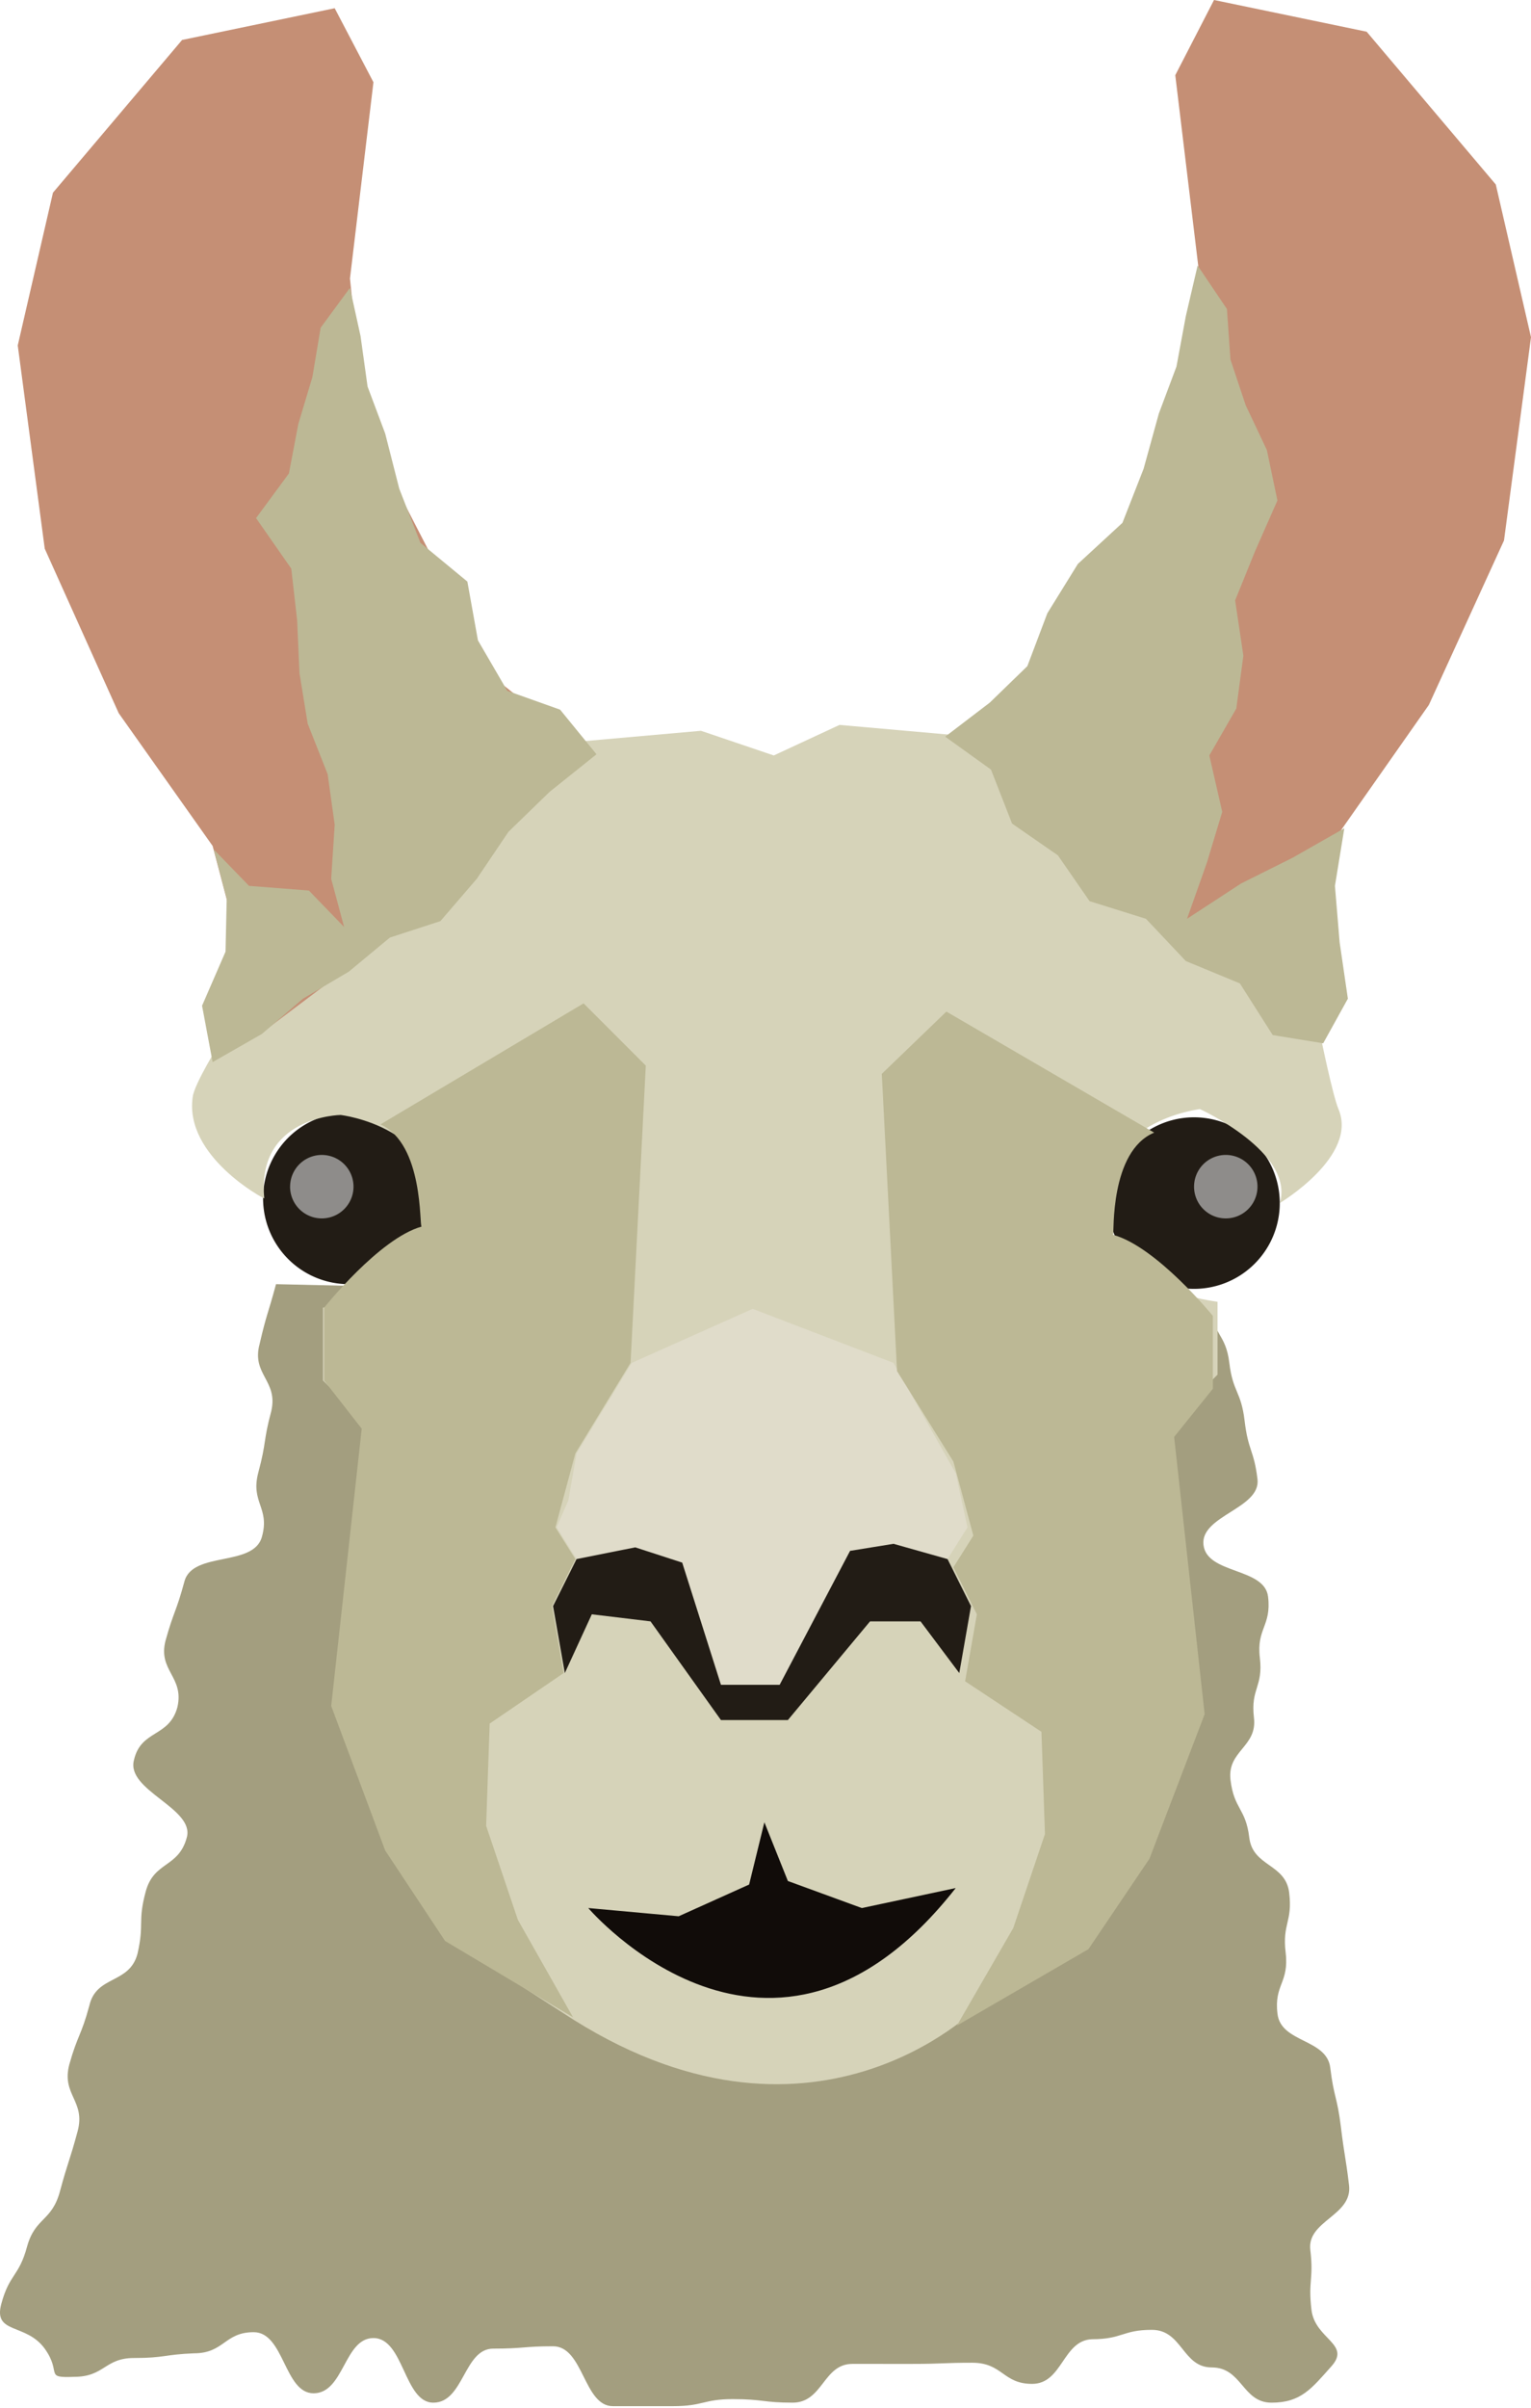 <svg xmlns="http://www.w3.org/2000/svg" width="49" height="77" viewBox="0 0 49 77"><g><g><g><path fill="#221c15" d="M35.473 38.475a2.743 2.743 0 1 1 5.486 0 2.743 2.743 0 0 1-5.486 0z"/></g><g><path fill="#221c15" d="M8.42 38.325a2.743 2.743 0 1 1 5.486 0 2.743 2.743 0 0 1-5.486 0z"/></g><g><g><path fill="#a39e7f" d="M8.834 41.068c-.263.977-.3.94-.526 1.916-.263.977.6 1.165.375 2.142-.263.977-.15.977-.413 1.954s.376 1.127.113 2.066c-.263.977-2.217.451-2.48 1.428-.263.977-.338.94-.601 1.879-.263.977.601 1.165.376 2.142-.264.976-1.165.713-1.39 1.69-.264.977 1.953 1.54 1.69 2.48-.263.977-1.052.752-1.315 1.729-.263.977-.038 1.014-.263 1.991-.263.977-1.315.676-1.54 1.653-.264.977-.376.94-.64 1.879-.262.977.527 1.165.264 2.142-.263.977-.3.939-.564 1.916-.263.977-.789.827-1.052 1.766-.263.977-.564.864-.827 1.841s.79.601 1.39 1.428c.564.789-.037.94.94.902.977 0 .977-.602 1.916-.602.977 0 .977-.112 1.917-.15.976 0 .976-.676 1.916-.676.977 0 .977 1.954 1.916 1.954.977 0 .977-1.766 1.916-1.766.977 0 .977 2.066 1.917 2.066.977 0 .977-1.728 1.916-1.728.977 0 .977-.075 1.916-.075.977 0 .977 1.916 1.916 1.916h1.917c.977 0 .977-.226 1.916-.226.977 0 .977.113 1.916.113.977 0 .977-1.24 1.916-1.24H29.2c.977 0 .977-.037 1.916-.037.977 0 .977.676 1.916.676.977 0 .977-1.39 1.916-1.428.977 0 .977-.3 1.917-.3.977 0 .977 1.202 1.916 1.202.977 0 .977 1.127 1.916 1.127.94 0 1.278-.45 1.917-1.165.638-.713-.527-.864-.64-1.803-.112-.94.076-.977-.037-1.916-.113-.94 1.353-1.09 1.24-2.067-.113-.94-.15-.94-.263-1.879-.113-.939-.225-.939-.338-1.878-.113-.94-1.578-.79-1.69-1.729-.114-.939.375-.977.262-1.954-.113-.939.226-.976.113-1.916s-1.165-.826-1.278-1.766c-.112-.94-.488-.902-.6-1.84-.114-.94.863-1.053.75-1.992-.112-.94.301-.977.189-1.917-.113-.939.375-1.014.263-1.953-.113-.94-1.954-.714-2.067-1.654-.113-.939 1.841-1.164 1.728-2.104-.112-.94-.3-.902-.413-1.878-.113-.94-.376-.902-.488-1.842-.113-.939-.526-.901-.64-1.84"/></g></g><g><path fill="#d6d3b9" d="M6.166 35.094c.038-.413.864-1.729.864-1.729l6.726-4.621 4.434-4.997 4.245-.376 2.33.789 2.104-.977 4.246.376 4.434 4.997 6.725 4.622s.376 1.84.564 2.292c.639 1.503-1.879 3.005-1.879 3.005.489-1.615-2.555-3.005-2.555-3.005s-3.269.375-3.08 3.268c0 0-.189 2.33 3.644 2.894v2.33l-1.729 1.728.977 8.867-1.728 4.622-1.916 2.893-3.27 2.104s-5.335 5.448-13.3.188l-3.27-2.104-1.915-2.894-1.729-4.621.977-8.868-1.728-1.728v-2.33c3.87-.563 3.644-2.893 3.644-2.893.188-2.893-3.08-3.269-3.08-3.269s-2.706.038-2.443 2.668c-.038 0-2.555-1.352-2.292-3.231z"/></g><g><path fill="#c58f75" d="M31.115 23.521l2.592-2.104 4.134-8.003.526-4.772-.752-6.237L38.855 0l4.885 1.014L47.873 5.9 49 10.784l-.864 6.5-2.405 5.26-3.006 4.284-.45 6.312-6.726-4.622z"/></g><g><path fill="#c58f75" d="M18.453 23.784l-2.63-2.104-4.134-8.003-.488-4.772.751-6.275-1.24-2.367-4.884 1.015-4.133 4.884-1.127 4.885.864 6.5 2.367 5.26 3.006 4.246 1.578 5.974 5.636-4.246z"/></g><g><path fill="#bcb895" d="M12.178 35.958l6.5-3.87 1.991 1.991-.488 9.506-1.766 2.894-.639 2.367.639 1.014-.751 1.503.375 2.142-2.367 1.616-.113 3.269 1.015 3.005 1.766 3.119-4.096-2.442-1.916-2.893-1.728-4.622.977-8.867-1.203-1.54v-2.33s1.766-2.217 3.119-2.593c-.075 0 .075-2.63-1.315-3.269z"/></g><g><path fill="#110c09" d="M30.589 60.38l-3.006.64-2.367-.865-.752-1.878-.488 1.991-2.255 1.015-2.893-.263s5.862 6.876 11.76-.64z"/></g><g><path fill="#e0dcca" d="M28.597 43.585l-4.508-1.728-3.87 1.728-1.766 2.894-.263 1.503-.376.864.639 1.014 1.878-.375 1.503.488 1.24 3.908h1.879l2.254-4.284 1.39-.225 1.729.488.639-1.014-.376-1.729z"/></g><g><path fill="#221c15" d="M30.326 49.86l-1.729-.488-1.39.225-2.254 4.284h-1.879l-1.24-3.908-1.503-.488-1.878.375-.752 1.503.376 2.142.864-1.879 1.879.226 2.254 3.156h2.142l2.63-3.156h1.616l1.24 1.653.375-2.142z"/></g><g><g><path fill="#bcb895" d="M11.2 9.206l.339 1.54.225 1.616.564 1.503.451 1.766.676 1.728 1.503 1.24.338 1.879.94 1.615 1.69.602 1.165 1.427-1.503 1.203-1.315 1.277-1.014 1.503-1.165 1.353-1.616.526-1.315 1.09-1.465.864-1.315 1.127-1.578.902-.338-1.804.751-1.728.038-1.691-.414-1.578L7.97 28.33l1.916.15 1.127 1.165-.413-1.54.112-1.73-.225-1.615-.639-1.616-.263-1.615-.075-1.691-.188-1.653-1.127-1.616 1.052-1.428.3-1.578.451-1.503.264-1.578z"/></g></g><g><g><path fill="#bcb895" d="M38.33 8.492l-.377 1.615-.3 1.616-.564 1.503-.488 1.766-.677 1.728-1.427 1.315-.977 1.578-.64 1.691-1.201 1.165-1.428 1.09 1.465 1.052.676 1.728 1.466 1.015 1.014 1.465 1.804.564 1.277 1.352 1.729.714 1.052 1.653 1.615.263.79-1.427-.264-1.804-.15-1.803.3-1.842-1.652.94-1.654.826-1.728 1.128.639-1.804.488-1.616-.413-1.803.864-1.503.225-1.69-.263-1.767.64-1.578.713-1.616-.338-1.615-.676-1.428-.489-1.465-.113-1.616z"/></g></g><g><path fill="#bcb895" d="M36.939 36.221l-6.65-3.87-2.067 1.991.488 9.507 1.804 2.893.638 2.367-.638 1.014.751 1.503-.376 2.142 2.443 1.616.112 3.269-1.014 3.005-1.804 3.12 4.209-2.443 1.954-2.893 1.766-4.622-.977-8.867 1.24-1.54v-2.33s-1.804-2.217-3.194-2.593c.037-.038-.113-2.668 1.315-3.269z"/></g><g><path fill="#8e8c8a" d="M38.216 37.95a1.014 1.014 0 1 1 2.03 0 1.014 1.014 0 0 1-2.03 0z"/></g><g><path fill="#8e8c8a" d="M9.285 37.95a1.014 1.014 0 1 1 2.029 0 1.014 1.014 0 0 1-2.03 0z"/></g></g></g></svg>